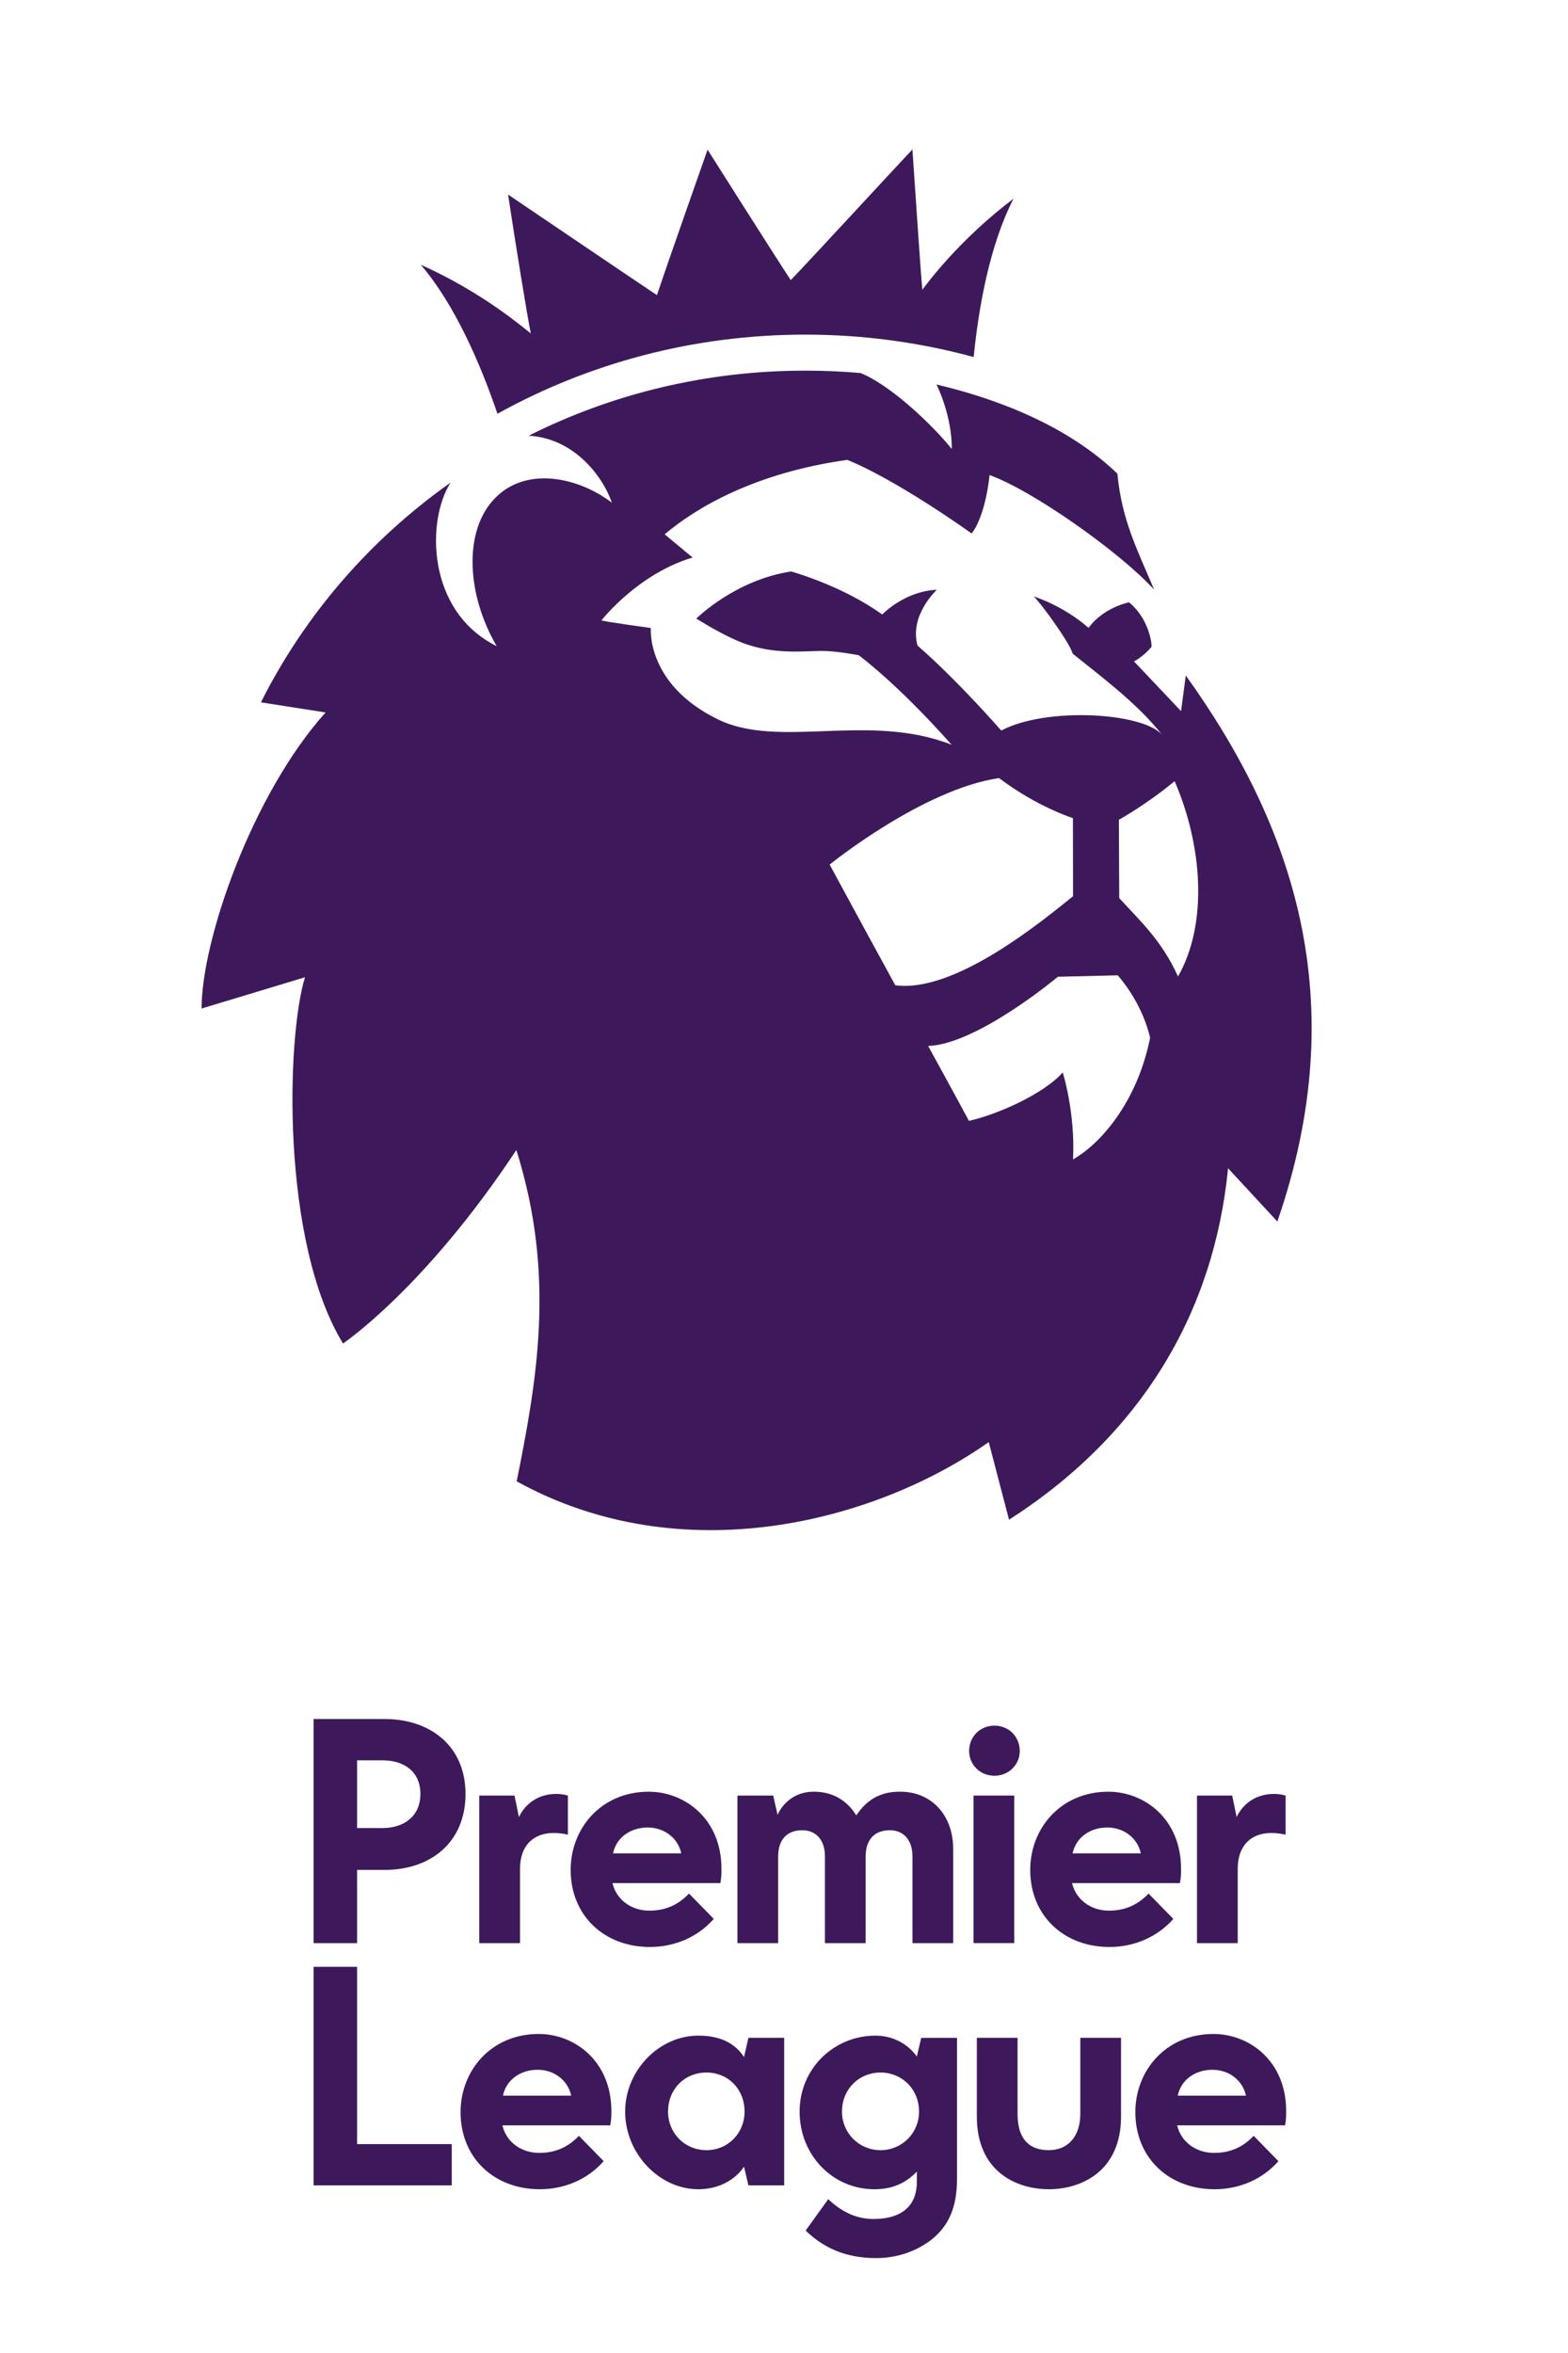 <?xml version="1.0" encoding="UTF-8" standalone="no"?>
<svg
   xmlns:dc="http://purl.org/dc/elements/1.1/"
   xmlns:cc="http://creativecommons.org/ns#"
   xmlns:rdf="http://www.w3.org/1999/02/22-rdf-syntax-ns#"
   xmlns:svg="http://www.w3.org/2000/svg"
   xmlns="http://www.w3.org/2000/svg"
   xmlns:sodipodi="http://sodipodi.sourceforge.net/DTD/sodipodi-0.dtd"
   xmlns:inkscape="http://www.inkscape.org/namespaces/inkscape"
   style="overflow:visible"
   xml:space="preserve"
   enable-background="new 0 0 204.695 86.213"
   overflow="visible"
   viewBox="0 0 200 300"
   height="300"
   width="200"
   sodipodi:docname="premier.svg"
   inkscape:version="1.0 (4035a4fb49, 2020-05-01)"
   id="svg2"
   version="1.1"><defs
     id="defs8" /><sodipodi:namedview
     inkscape:document-rotation="0"
     fit-margin-bottom="0"
     fit-margin-right="0"
     fit-margin-left="0"
     fit-margin-top="0"
     inkscape:current-layer="svg2"
     inkscape:window-maximized="1"
     inkscape:window-y="-8"
     inkscape:window-x="-8"
     inkscape:cy="147.05126"
     inkscape:cx="68.356688"
     inkscape:zoom="0.99487895"
     showgrid="false"
     id="namedview6"
     inkscape:window-height="837"
     inkscape:window-width="1440"
     inkscape:pageshadow="2"
     inkscape:pageopacity="0"
     guidetolerance="10"
     gridtolerance="10"
     objecttolerance="10"
     borderopacity="1"
     bordercolor="#666666"
     pagecolor="#ffffff" /><path
     style="fill:#3d195b;fill-opacity:1"
     d="m 116.942,262.205 0.563,-2.387 h 4.563 v 17.973 c 0,3.51 -0.982,5.967 -3.299,7.792 -1.754,1.334 -4.143,2.316 -7.02,2.316 -3.932,0 -6.74,-1.334 -8.986,-3.51 l 2.879,-4.002 c 1.404,1.334 3.299,2.528 5.756,2.528 3.861,0 5.545,-1.896 5.545,-4.704 v -1.334 c -1.543,1.615 -3.368,2.246 -5.404,2.246 -5.336,0 -9.548,-4.353 -9.548,-9.898 0,-5.477 4.353,-9.688 9.688,-9.688 2.176,10e-4 4.141,1.053 5.263,2.668 m -4.631,2.037 c -2.737,0 -4.915,2.105 -4.915,4.983 0,2.738 2.178,4.914 4.915,4.914 2.737,0 4.913,-2.176 4.913,-4.914 0,-2.878 -2.176,-4.983 -4.913,-4.983 m -29.696,-31.241 c -2.177,0 -4.003,1.264 -4.423,3.3 h 8.704 c -0.42,-1.966 -2.174,-3.3 -4.281,-3.3 m 0.281,15.234 c -5.826,0 -10.109,-4.001 -10.109,-9.828 0,-5.266 3.861,-9.969 9.969,-9.969 4.563,0 9.267,3.439 9.267,9.828 0,0.491 0,1.124 -0.14,1.825 h -13.76 c 0.49,2.106 2.387,3.512 4.703,3.512 2.106,0 3.721,-0.773 5.055,-2.178 l 3.159,3.229 c -2.035,2.317 -4.984,3.581 -8.144,3.581 m 58.337,-15.234 c -2.176,0 -4,1.264 -4.423,3.3 h 8.705 c -0.42,-1.966 -2.176,-3.3 -4.282,-3.3 m 0.282,15.234 c -5.826,0 -10.109,-4.001 -10.109,-9.828 0,-5.266 3.861,-9.969 9.969,-9.969 4.563,0 9.267,3.439 9.267,9.828 0,0.491 0,1.124 -0.14,1.825 h -13.761 c 0.493,2.106 2.388,3.512 4.704,3.512 2.105,0 3.72,-0.773 5.055,-2.178 l 3.158,3.229 c -2.036,2.317 -4.985,3.581 -8.143,3.581 m 13.127,15.655 c -2.176,0 -4.001,1.264 -4.422,3.3 h 8.705 c -0.422,-1.966 -2.177,-3.3 -4.283,-3.3 m 0.281,15.233 c -5.828,0 -10.109,-4.001 -10.109,-9.828 0,-5.266 3.861,-9.969 9.969,-9.969 4.563,0 9.268,3.439 9.268,9.828 0,0.491 0,1.124 -0.143,1.825 h -13.758 c 0.491,2.106 2.387,3.51 4.703,3.51 2.106,0 3.721,-0.772 5.055,-2.176 l 3.158,3.229 c -2.036,2.318 -4.983,3.581 -8.143,3.581 m -86.349,-15.233 c -2.177,0 -4.001,1.264 -4.423,3.3 h 8.705 c -0.42,-1.966 -2.175,-3.3 -4.282,-3.3 m 0.281,15.233 c -5.826,0 -10.109,-4.001 -10.109,-9.828 0,-5.266 3.86,-9.969 9.967,-9.969 4.564,0 9.268,3.439 9.268,9.828 0,0.491 0,1.124 -0.14,1.825 h -13.761 c 0.492,2.106 2.389,3.51 4.705,3.51 2.105,0 3.719,-0.772 5.055,-2.176 l 3.158,3.229 c -2.035,2.318 -4.983,3.581 -8.143,3.581 m -28.852,-0.491 v -27.87 h 5.545 v 22.605 h 12.075 v 5.265 z m 21.13,-30.888 v -18.815 h 4.493 l 0.563,2.738 c 0.841,-1.756 2.525,-2.948 4.773,-2.948 0.491,0 0.982,0.069 1.474,0.21 v 4.984 c -0.633,-0.14 -1.192,-0.211 -1.825,-0.211 -2.527,0 -4.282,1.545 -4.282,4.563 v 9.478 h -5.196 z m 91.544,0 v -18.815 h 4.492 l 0.562,2.738 c 0.843,-1.756 2.527,-2.948 4.774,-2.948 0.492,0 0.982,0.069 1.475,0.21 v 4.984 c -0.633,-0.14 -1.193,-0.211 -1.826,-0.211 -2.527,0 -4.281,1.545 -4.281,4.563 v 9.478 h -5.196 z m -36.295,-11.093 c 0,-2.036 -1.123,-3.3 -2.879,-3.3 -2.035,0 -3.088,1.264 -3.088,3.371 v 11.021 h -5.195 v -11.092 c 0,-2.036 -1.123,-3.3 -2.878,-3.3 -2.036,0 -3.089,1.264 -3.089,3.371 v 11.021 h -5.195 v -18.814 h 4.563 l 0.563,2.457 c 0,0 1.123,-2.948 4.633,-2.948 2.178,0 4.002,0.912 5.266,2.809 l 0.141,0.21 0.141,-0.21 c 1.826,-2.598 4.072,-2.809 5.476,-2.809 4.001,0 6.739,3.019 6.739,7.301 v 12.005 h -5.195 v -11.093 z m 10.46,-10.248 c -1.825,0 -3.229,-1.405 -3.229,-3.16 0,-1.825 1.404,-3.229 3.229,-3.229 1.825,0 3.229,1.403 3.229,3.229 0,1.754 -1.404,3.16 -3.229,3.16 m -2.667,2.526 h 5.194 v 18.813 h -5.194 z m -34.049,35.313 c -2.809,0 -4.913,2.105 -4.913,4.983 0,2.738 2.104,4.914 4.913,4.914 2.738,0 4.844,-2.176 4.844,-4.914 0,-2.878 -2.106,-4.983 -4.844,-4.983 m -1.053,14.881 c -4.984,0 -9.336,-4.563 -9.336,-9.898 0,-5.265 4.352,-9.688 9.336,-9.688 2.809,0 4.703,0.982 5.827,2.737 l 0.562,-2.457 h 4.563 v 18.814 h -4.563 l -0.562,-2.388 c -1.124,1.687 -3.229,2.88 -5.827,2.88 m 44.719,0 c -4.142,0 -9.195,-2.246 -9.195,-9.266 v -10.04 h 5.193 v 9.688 c 0,3.229 1.476,4.633 4.002,4.633 2.316,0 4.002,-1.614 4.002,-4.633 v -9.688 h 5.195 v 10.04 c 0,7.02 -5.125,9.266 -9.197,9.266 m -88.244,-46.051 h 3.23 c 2.809,0 4.844,-1.544 4.844,-4.353 0,-2.81 -2.035,-4.283 -4.844,-4.283 h -3.23 z m -5.545,14.672 v -28.573 h 9.055 c 5.897,0 10.32,3.51 10.32,9.548 0,6.107 -4.353,9.688 -10.32,9.688 h -3.51 v 9.337 z"
     inkscape:connector-curvature="0"
     id="path44_1_" /><path
     style="fill:#3d195b;stroke-width:2.042"
     d="m 149.826,99.601 c -3.848,3.154 -7.11,4.911 -7.11,4.911 l 0.044,9.996 c 2.751,2.994 5.464,5.475 7.496,9.996 3.855,-6.77 3.114,-16.722 -0.43,-24.903 m -3.129,32.721 c 0,0 -0.786,-4.123 -4.13,-7.971 l -7.629,0.181 c 0,0 -10.284,8.622 -16.556,8.824 0,0 3.455,6.271 5.205,9.547 3.448,-0.738 9.52,-3.392 11.967,-6.17 0,0 1.616,5.085 1.312,11.088 3.433,-1.938 8.163,-7.204 9.831,-15.5 m -9.831,-18.053 -0.014,-9.96 c 0,0 -4.56,-1.425 -9.424,-5.106 -9.772,1.439 -21.605,11.03 -21.605,11.03 0,0 3.996,7.399 8.371,15.384 7.689,1.049 19.018,-8.426 22.673,-11.348 m 26.061,41.473 -6.287,-6.792 c -1.794,18.357 -11.01,33.944 -27.937,44.815 l -2.588,-9.902 c -14.369,10.126 -39.029,16.693 -60.211,5.005 2.632,-13.091 4.968,-26.357 -0.045,-42.24 -11.729,17.721 -22.109,24.664 -22.109,24.664 C 35.825,158.31 36.536,132.264 38.902,124.598 l -13.19,3.985 c 0,-8.752 6.458,-27.319 15.815,-37.748 l -8.237,-1.287 h -0.008 C 38.879,78.387 47.234,68.767 57.459,61.542 l 0.014,-0.008 c -3.07,4.73 -3.114,16.404 5.88,20.845 -3.818,-6.531 -4.278,-14.603 -0.289,-18.784 3.989,-4.217 10.699,-2.77 14.984,0.499 -1.275,-3.645 -5.012,-8.231 -10.61,-8.542 h -0.008 c 10.573,-5.309 22.577,-8.296 35.277,-8.296 2.373,0 4.738,0.101 7.051,0.304 v 0 c 3.692,1.447 9.112,6.524 11.64,9.685 0,0 0.178,-3.725 -1.943,-8.224 13.754,3.269 20.315,8.73 23.066,11.363 0.564,5.801 2.343,9.28 4.693,14.791 -4.456,-4.868 -15.652,-12.723 -20.997,-14.603 0,0 -0.437,5.027 -2.276,7.443 -10.647,-7.493 -15.874,-9.381 -15.874,-9.381 -11.685,1.635 -19.203,6.032 -23.288,9.49 l 3.559,2.958 c -7.044,2.112 -11.618,8.014 -11.618,8.014 0.052,0.109 6.295,0.976 6.295,0.976 0,0 -0.638,7.153 8.541,11.638 7.867,3.841 19.173,-0.926 29.82,3.24 -6.999,-7.884 -11.841,-11.406 -11.841,-11.406 0,0 -2.78,-0.564 -4.738,-0.55 -2.447,0.014 -6.095,0.485 -10.091,-1.034 -1.913,-0.731 -4.145,-2.018 -5.894,-3.088 0,0 4.916,-4.926 12.1,-6.011 0,0 6.48,1.779 11.611,5.483 3.411,-3.24 6.969,-3.139 6.969,-3.139 0,0 -3.529,3.211 -2.462,7.103 5.123,4.455 10.684,10.835 10.684,10.835 5.665,-3.023 17.98,-2.329 20.508,0.535 -3.203,-4.058 -7.822,-7.443 -11.396,-10.336 -0.437,-1.519 -4.337,-6.813 -4.997,-7.305 0,0 3.707,1.114 7.021,4.014 0.949,-1.324 2.728,-2.669 5.153,-3.262 2.491,2.04 2.936,5.171 2.869,5.692 -1.12,1.309 -2.232,1.844 -2.232,1.844 l 6.006,6.343 0.601,-4.549 c 13.835,19.276 21.375,41.582 11.678,69.624 M 53.669,33.753 c 7.978,3.566 13.101,8.065 14.035,8.752 -0.423,-2.011 -1.994,-11.688 -2.899,-17.699 4.649,3.146 15.437,10.451 18.988,12.824 1.446,-4.347 6.458,-18.545 6.458,-18.545 0,0 9.06,14.307 10.61,16.628 1.891,-1.931 12.716,-13.685 15.518,-16.657 0.467,6.763 1.105,16.433 1.268,17.887 0.541,-0.716 4.686,-6.387 11.633,-11.609 -3.01,5.786 -4.449,13.771 -5.086,20.187 -6.836,-1.859 -14.05,-2.857 -21.479,-2.857 -14.272,0 -27.678,3.66 -39.266,10.09 C 61.343,46.555 58.043,38.845 53.669,33.753"
     inkscape:connector-curvature="0"
     id="path56" /></svg>
